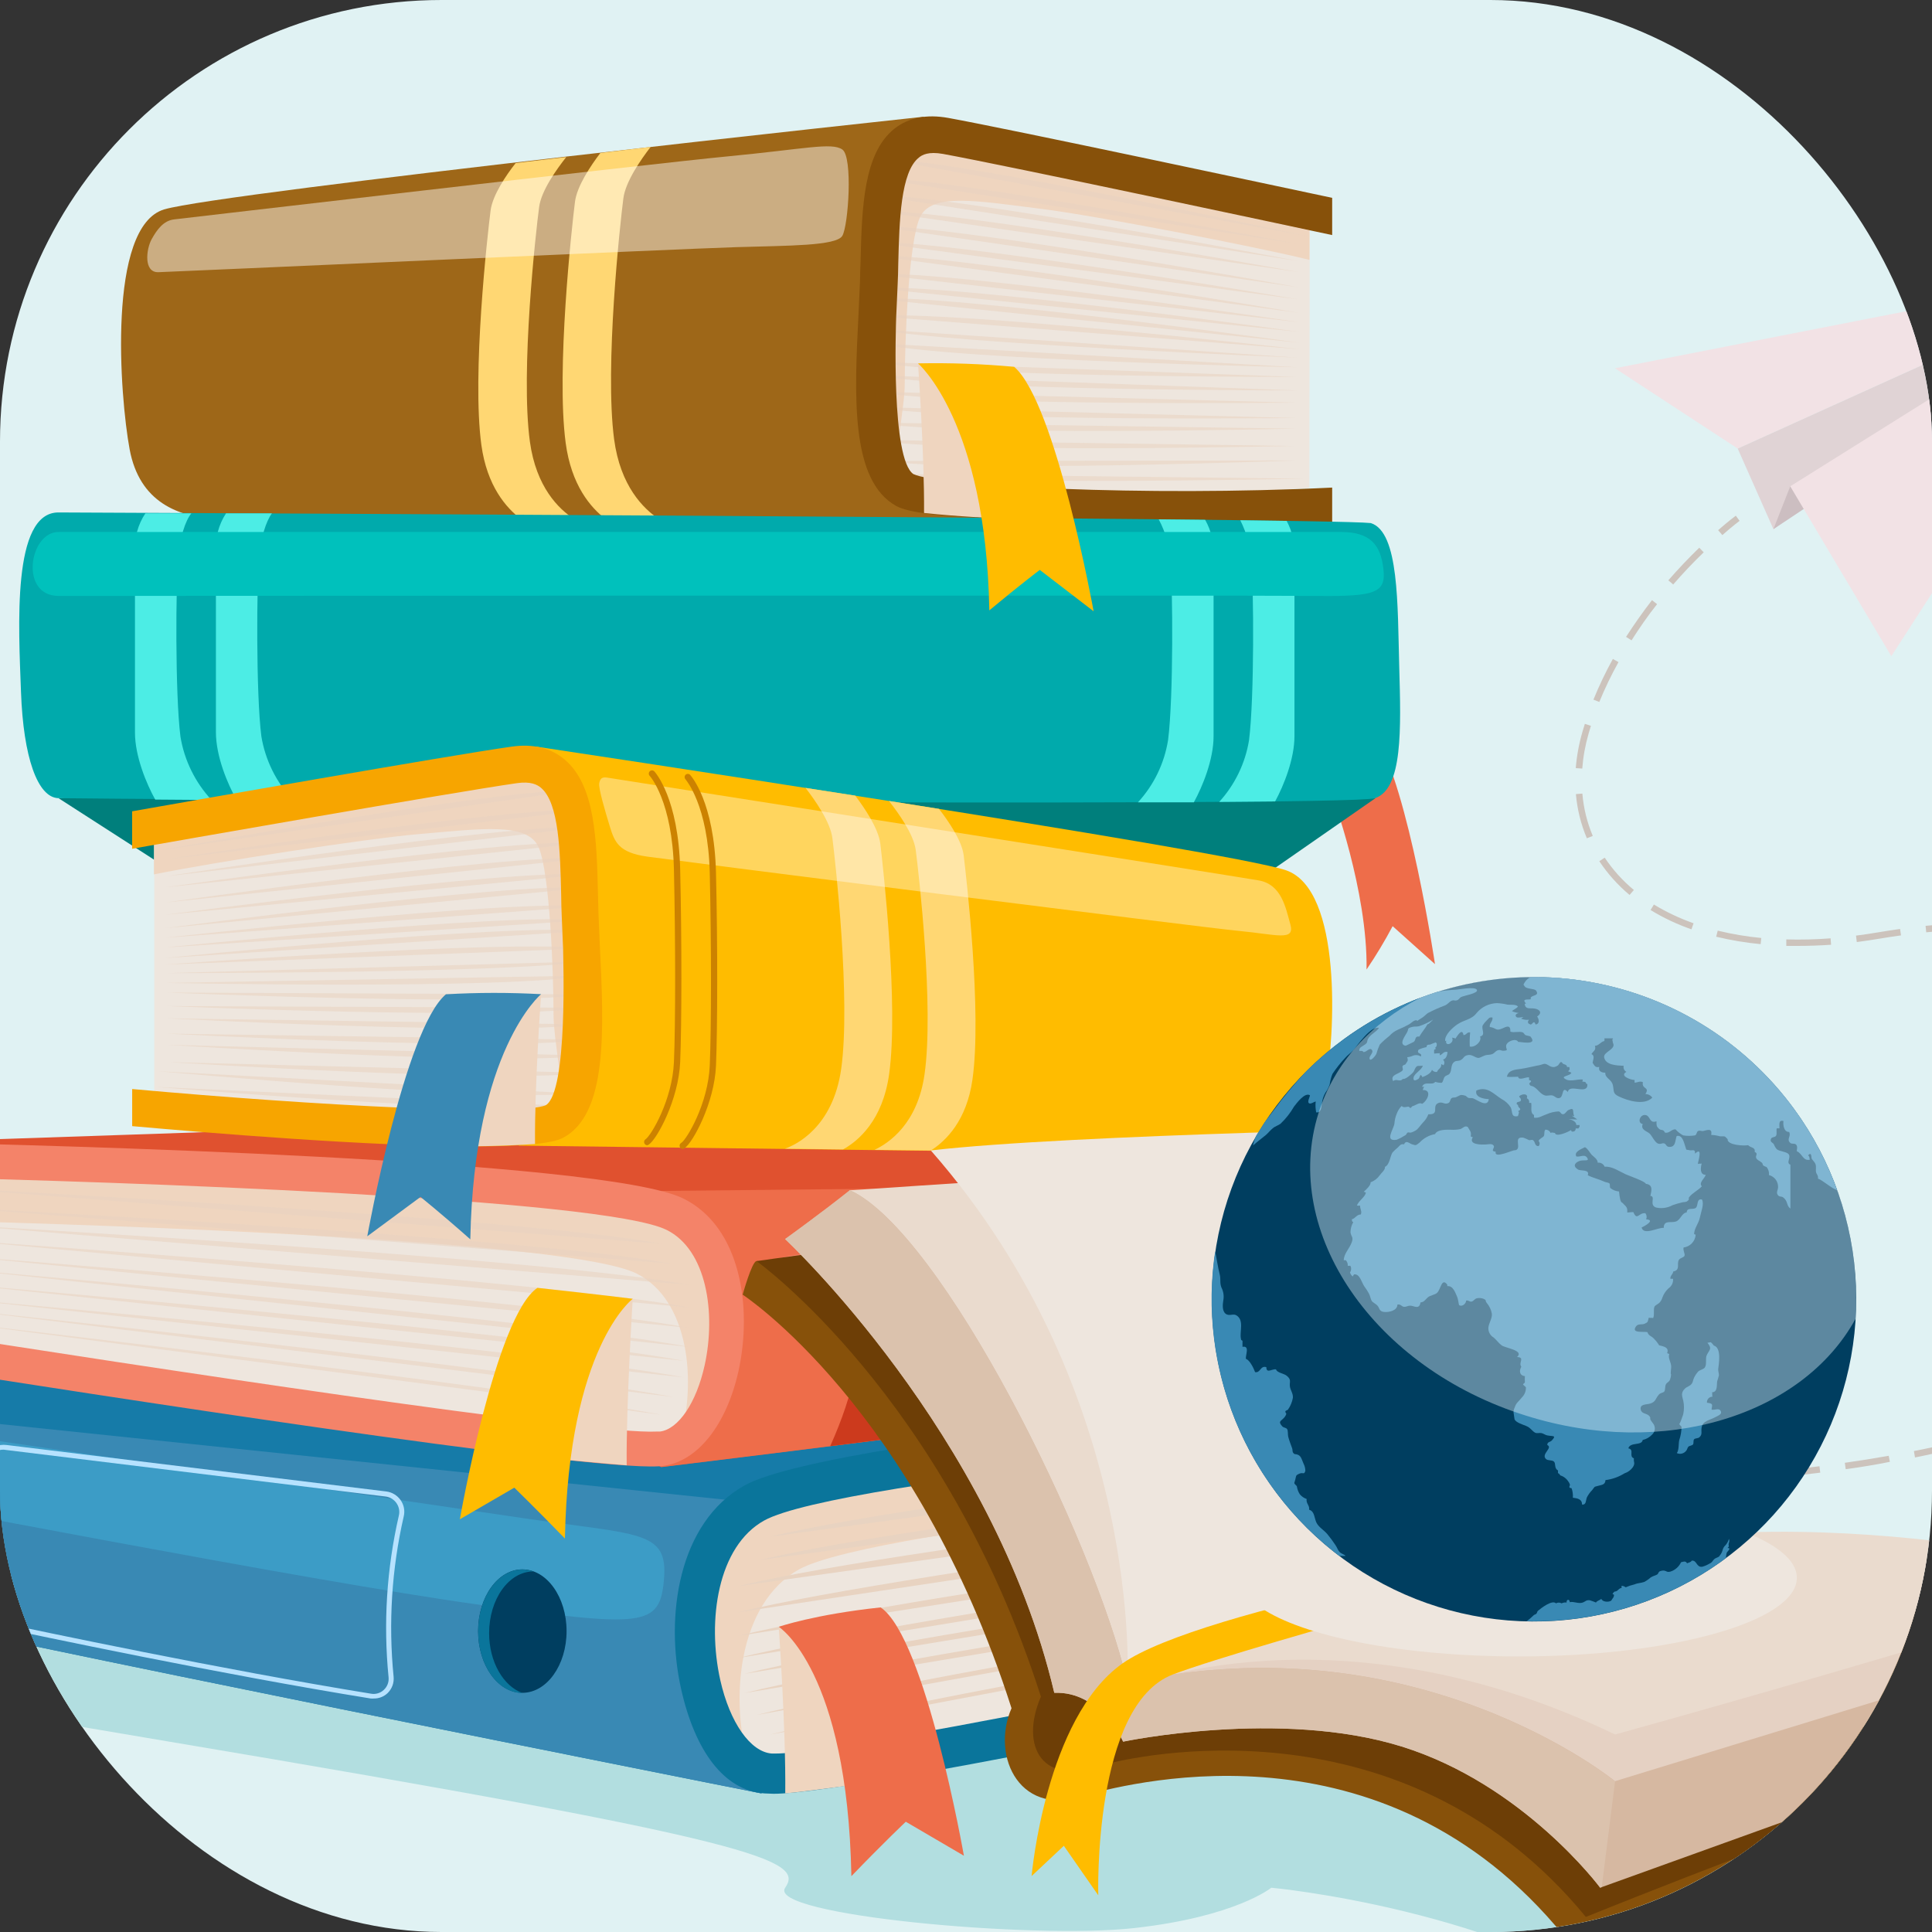 <svg width="70" height="70" viewBox="0 0 70 70" fill="none" xmlns="http://www.w3.org/2000/svg">
<rect x="0" y="0" width="70" height="70" fill="#333333" stroke="none"/>
<g clip-path="url(#clip0_161_15418)">
<rect width="70" height="70" rx="16" fill="#E0F2F3"/>
<g clip-path="url(#clip1_161_15418)">
<path d="M62.404 19.387L62.251 19.209C62.639 18.871 62.88 18.692 62.891 18.685L63.029 18.871C63.029 18.871 62.783 19.053 62.404 19.387Z" fill="#CCC3BC"/>
<path d="M59.261 53.864V53.631C59.814 53.611 60.357 53.59 60.877 53.561V53.795C60.357 53.822 59.818 53.846 59.261 53.864ZM61.804 53.741L61.789 53.508C62.33 53.473 62.874 53.434 63.4 53.39L63.419 53.622C62.896 53.671 62.352 53.708 61.808 53.741H61.804ZM64.34 53.537L64.318 53.304C64.864 53.252 65.414 53.191 65.923 53.125L65.951 53.357C65.434 53.423 64.892 53.484 64.344 53.537H64.34ZM66.874 53.232L66.841 53C67.387 52.923 67.922 52.836 68.432 52.746L68.474 52.965C67.961 53.07 67.422 53.156 66.874 53.232ZM69.384 52.805L69.344 52.575C69.883 52.469 70.412 52.355 70.918 52.228L70.973 52.447C70.458 52.575 69.925 52.7 69.384 52.807V52.805ZM71.865 52.222L71.801 52.002C72.336 51.856 72.854 51.698 73.336 51.531L73.412 51.75C72.924 51.917 72.413 52.075 71.865 52.224V52.222ZM74.289 51.43L74.206 51.211C74.723 51.012 75.219 50.799 75.681 50.576L75.782 50.795C75.315 51.016 74.811 51.233 74.289 51.433V51.43ZM76.608 50.363L76.494 50.159C76.962 49.901 77.415 49.615 77.849 49.304L77.985 49.495C77.543 49.811 77.084 50.102 76.608 50.365V50.363ZM78.719 48.919L78.568 48.741C78.973 48.397 79.348 48.019 79.69 47.612L79.87 47.761C79.52 48.18 79.135 48.568 78.719 48.921V48.919ZM80.429 47.011L80.234 46.882C80.526 46.439 80.773 45.968 80.97 45.475L81.189 45.56C80.986 46.069 80.731 46.556 80.429 47.014V47.011ZM81.483 44.684L81.264 44.622C81.4 44.108 81.49 43.583 81.531 43.053L81.766 43.07C81.721 43.615 81.626 44.156 81.483 44.684ZM81.558 42.139C81.558 41.935 81.558 41.724 81.536 41.512C81.516 41.183 81.481 40.854 81.433 40.545L81.663 40.508C81.713 40.828 81.749 41.166 81.77 41.499C81.784 41.718 81.79 41.937 81.792 42.137L81.558 42.139ZM81.249 39.642C81.117 39.127 80.936 38.625 80.707 38.145L80.927 38.044C81.162 38.536 81.349 39.05 81.485 39.579L81.249 39.642ZM80.264 37.354C79.977 36.907 79.639 36.495 79.258 36.124L79.421 35.958C79.814 36.34 80.162 36.766 80.46 37.227L80.264 37.354ZM78.568 35.534C78.143 35.216 77.687 34.94 77.207 34.712L77.305 34.493C77.8 34.728 78.27 35.011 78.708 35.339L78.568 35.534ZM76.359 34.362C75.858 34.183 75.345 34.041 74.824 33.937L74.87 33.717C75.405 33.824 75.931 33.971 76.444 34.156L76.359 34.362ZM65.133 34.272C64.995 34.272 64.857 34.272 64.721 34.272V34.037C65.257 34.052 65.792 34.039 66.326 33.998L66.344 34.23C65.94 34.257 65.532 34.272 65.138 34.272H65.133ZM63.792 34.208C63.249 34.157 62.711 34.067 62.181 33.939L62.236 33.719C62.755 33.845 63.282 33.934 63.814 33.985L63.792 34.208ZM67.275 34.132L67.247 33.899C67.518 33.864 67.797 33.825 68.077 33.776C68.358 33.728 68.592 33.693 68.844 33.658L68.877 33.891C68.627 33.925 68.373 33.963 68.117 34.007C67.86 34.05 67.553 34.096 67.279 34.132H67.275ZM73.915 33.79C73.383 33.722 72.849 33.683 72.314 33.671V33.439C72.857 33.451 73.4 33.49 73.939 33.557L73.915 33.79ZM69.791 33.779L69.767 33.546C70.32 33.489 70.863 33.454 71.389 33.439V33.673C70.879 33.687 70.342 33.724 69.796 33.779H69.791ZM61.285 33.671C60.767 33.492 60.27 33.257 59.803 32.972L59.923 32.773C60.378 33.048 60.86 33.275 61.361 33.452L61.285 33.671ZM59.042 32.426C58.62 32.073 58.251 31.661 57.946 31.203L58.141 31.074C58.435 31.514 58.791 31.909 59.198 32.246L59.042 32.426ZM57.495 30.372C57.279 29.863 57.145 29.323 57.098 28.772L57.332 28.753C57.376 29.281 57.503 29.799 57.709 30.287L57.495 30.372ZM57.328 27.847L57.093 27.83C57.129 27.384 57.21 26.944 57.335 26.515C57.363 26.418 57.392 26.322 57.422 26.227L57.642 26.298C57.613 26.39 57.584 26.484 57.558 26.578C57.438 26.992 57.361 27.418 57.328 27.847ZM57.953 25.436L57.733 25.349C57.939 24.844 58.174 24.352 58.437 23.875L58.641 23.989C58.381 24.456 58.149 24.938 57.946 25.432L57.953 25.436ZM59.112 23.2L58.915 23.075C59.2 22.637 59.516 22.179 59.855 21.745L60.039 21.89C59.7 22.313 59.393 22.764 59.112 23.203V23.2ZM60.625 21.179L60.447 21.026C60.802 20.618 61.179 20.221 61.567 19.845L61.729 20.011C61.346 20.379 60.975 20.772 60.625 21.175V21.179Z" fill="#CCC3BC"/>
<path d="M57.462 53.91V53.671L58.277 53.655V53.888L57.462 53.91Z" fill="#CCC3BC"/>
<path d="M62.962 16.254L58.514 13.343L77.689 9.588L62.962 16.254Z" fill="#F2E2E5"/>
<path d="M62.961 16.254L64.255 19.172L77.689 9.588L62.961 16.254Z" fill="#E0D3D5"/>
<path d="M64.864 17.62L64.254 19.172L67.128 17.262L64.864 17.62Z" fill="#CCBEC1"/>
<path d="M64.864 17.62L68.526 23.775L77.689 9.588L64.864 17.62Z" fill="#F2E2E5"/>
<path d="M-4.744 56.864C-4.744 56.864 -8.641 57.807 -10.662 58.679C-12.683 59.552 -15.405 59.49 6.142 63.105C27.688 66.719 29.135 67.403 28.449 68.396C27.763 69.389 37.41 70.268 41.092 69.858C44.775 69.448 46.061 68.396 46.061 68.396C46.061 68.396 54.424 69.157 59.743 73.014C68.248 69.453 83 63.096 83 63.096L71.247 60.205L-4.744 56.864Z" fill="#B2DEE0"/>
<path d="M55.504 56.54L53.444 56.303L52.758 57.132L55.504 56.54Z" fill="#0A6C8E"/>
<path d="M47.455 7.745L47.44 17.675C47.44 17.675 35.761 18.571 33.227 17.769C30.694 16.967 31.884 13.617 31.886 12.017C31.888 10.417 31.928 6.522 32.324 5.606C32.721 4.69 34.659 5.167 37.026 5.461C39.393 5.755 47.455 7.745 47.455 7.745Z" fill="#EEE6DE"/>
<path d="M31.886 12.024C31.886 10.426 31.928 6.529 32.324 5.612C32.721 4.696 34.659 5.174 37.026 5.468C39.393 5.761 47.444 7.752 47.444 7.752V9.415C45.279 8.889 39.654 7.809 37.774 7.574C35.404 7.278 33.736 6.967 33.328 7.883C32.921 8.799 32.782 12.309 32.78 13.909C32.78 14.786 32.419 16.199 32.517 17.416C30.946 16.25 31.884 13.442 31.886 12.024Z" fill="#EFD5BF"/>
<g opacity="0.58">
<g style="mix-blend-mode:multiply">
<path d="M31.956 5.744L47.34 8.552C47.34 8.552 34.997 5.834 31.956 5.744Z" fill="#E8D3C1"/>
</g>
<g style="mix-blend-mode:multiply">
<path d="M31.549 11.441L47.07 12.651C47.07 12.651 34.569 11.239 31.549 11.441Z" fill="#E8D3C1"/>
</g>
<g style="mix-blend-mode:multiply">
<path d="M31.549 10.807L47.061 12.416C47.061 12.416 34.576 10.66 31.549 10.807Z" fill="#E8D3C1"/>
</g>
<g style="mix-blend-mode:multiply">
<path d="M31.549 10.423L47.061 12.024C47.061 12.024 34.576 10.27 31.549 10.423Z" fill="#E8D3C1"/>
</g>
<g style="mix-blend-mode:multiply">
<path d="M31.555 9.919L47.056 11.673C47.056 11.673 34.584 9.803 31.555 9.919Z" fill="#E8D3C1"/>
</g>
<g style="mix-blend-mode:multiply">
<path d="M31.571 9.249L47.044 11.333C47.044 11.333 34.604 9.196 31.571 9.249Z" fill="#E8D3C1"/>
</g>
<g style="mix-blend-mode:multiply">
<path d="M31.571 8.766L47.044 10.849C47.044 10.849 34.604 8.714 31.571 8.766Z" fill="#E8D3C1"/>
</g>
<g style="mix-blend-mode:multiply">
<path d="M31.58 8.175L47.037 10.408C47.037 10.408 34.615 8.15 31.58 8.175Z" fill="#E8D3C1"/>
</g>
<g style="mix-blend-mode:multiply">
<path d="M31.58 7.622L47.037 9.856C47.037 9.856 34.615 7.598 31.58 7.622Z" fill="#E8D3C1"/>
</g>
<g style="mix-blend-mode:multiply">
<path d="M31.59 7.059L47.028 9.457C47.028 9.457 34.628 7.068 31.59 7.059Z" fill="#E8D3C1"/>
</g>
<g style="mix-blend-mode:multiply">
<path d="M31.525 6.43L46.963 8.828C46.963 8.828 34.56 6.438 31.525 6.43Z" fill="#E8D3C1"/>
</g>
<g style="mix-blend-mode:multiply">
<path d="M31.992 16.701L46.963 16.684C46.963 16.684 35.008 17.133 31.992 16.701Z" fill="#E8D3C1"/>
</g>
<g style="mix-blend-mode:multiply">
<path d="M31.608 11.918L47.007 12.957C47.007 12.957 34.644 12.473 31.608 11.918Z" fill="#E8D3C1"/>
</g>
<g style="mix-blend-mode:multiply">
<path d="M31.613 12.429L47 13.306C47 13.306 34.618 13.065 31.613 12.429Z" fill="#E8D3C1"/>
</g>
<g style="mix-blend-mode:multiply">
<path d="M31.625 13.106L46.987 13.657C46.987 13.657 34.635 13.681 31.625 13.106Z" fill="#E8D3C1"/>
</g>
<g style="mix-blend-mode:multiply">
<path d="M31.623 13.591L46.987 14.145C46.987 14.145 34.633 14.165 31.623 13.591Z" fill="#E8D3C1"/>
</g>
<g style="mix-blend-mode:multiply">
<path d="M31.63 14.189L46.974 14.588C46.974 14.588 34.642 14.733 31.63 14.189Z" fill="#E8D3C1"/>
</g>
<g style="mix-blend-mode:multiply">
<path d="M31.628 14.746L46.971 15.145C46.971 15.145 34.639 15.29 31.628 14.746Z" fill="#E8D3C1"/>
</g>
<g style="mix-blend-mode:multiply">
<path d="M31.643 15.312L46.971 15.531C46.971 15.531 34.648 15.827 31.643 15.312Z" fill="#E8D3C1"/>
</g>
<g style="mix-blend-mode:multiply">
<path d="M31.567 15.938L46.895 16.158C46.895 16.158 34.581 16.449 31.567 15.938Z" fill="#E8D3C1"/>
</g>
<g style="mix-blend-mode:multiply">
<path d="M31.862 17.166L47.261 17.343C47.261 17.343 34.889 17.611 31.862 17.166Z" fill="#E8D3C1"/>
</g>
</g>
<path d="M33.484 4.227C33.484 4.227 8.024 6.969 5.949 7.587C3.873 8.205 4.342 14.369 4.697 16.28C5.052 18.192 6.451 18.751 7.941 18.81C9.432 18.869 35.68 18.762 35.68 18.762C35.68 18.762 32.142 18.104 31.768 15.423C31.393 12.742 32.007 7.385 32.127 6.478C32.248 5.57 33.484 4.227 33.484 4.227Z" fill="#9E6718"/>
<path d="M22.25 15.912C21.902 13.282 22.47 8.074 22.586 7.186C22.663 6.579 23.228 5.77 23.574 5.323L21.753 5.542C21.404 6 20.902 6.745 20.832 7.317C20.72 8.194 20.146 13.42 20.495 16.044C20.698 17.578 21.398 18.393 21.948 18.81H23.879C23.314 18.435 22.476 17.615 22.25 15.912Z" fill="#FFD773"/>
<path d="M19.199 16.002C18.85 13.444 19.418 8.363 19.534 7.5C19.611 6.908 20.172 6.125 20.518 5.689L18.684 5.908C18.337 6.347 17.849 7.07 17.776 7.62C17.665 8.484 17.092 13.565 17.441 16.123C17.645 17.607 18.337 18.404 18.883 18.812H20.814C20.244 18.451 19.425 17.648 19.199 16.002Z" fill="#FFD773"/>
<path d="M31.106 11.366C31.126 10.961 31.145 10.568 31.159 10.202C31.159 9.959 31.174 9.711 31.18 9.463C31.229 7.543 31.281 5.555 32.406 4.663C32.914 4.262 33.572 4.13 34.359 4.273C36.627 4.685 46.195 6.728 48.267 7.168V8.517C46.919 8.227 36.487 6 34.168 5.577C33.642 5.483 33.41 5.608 33.291 5.711C32.634 6.233 32.585 7.993 32.546 9.545C32.546 9.797 32.533 10.046 32.524 10.294C32.511 10.667 32.476 11.318 32.471 11.478C32.461 11.82 32.283 16.631 33.094 17.177C33.995 17.615 41.478 17.999 48.267 17.666V19.005C45.636 19.132 39.547 18.926 35.696 18.773C34.113 18.709 32.908 18.575 32.474 18.334C30.803 17.412 30.957 14.334 31.106 11.366Z" fill="#87510A"/>
<g style="mix-blend-mode:multiply">
<path d="M33.261 13.168C33.261 13.168 33.497 16.467 33.48 18.586C34.744 18.722 36.11 18.777 36.11 18.777C36.11 18.777 35.531 13.319 33.261 13.168Z" fill="#EFD5BF"/>
</g>
<g style="mix-blend-mode:overlay" opacity="0.46">
<path d="M6.311 7.949C6.311 7.949 23.533 5.937 26.354 5.667C29.175 5.397 30.131 5.15 30.519 5.417C30.907 5.685 30.738 8.179 30.519 8.545C30.299 8.911 28.574 8.898 26.672 8.955C24.769 9.012 6.287 9.847 5.739 9.862C5.191 9.878 5.3 9.019 5.493 8.67C5.686 8.322 5.921 7.993 6.311 7.949Z" fill="white"/>
</g>
<path d="M48.266 28.814C48.266 28.814 49.555 32.275 49.513 35.127C49.856 34.621 50.172 34.097 50.458 33.557L51.992 34.932C51.992 34.932 51.046 28.575 49.827 26.642C48.608 24.709 48.266 28.814 48.266 28.814Z" fill="#EE6D4A"/>
<path d="M2.119 28.919L6.751 31.9H45.548L49.836 28.919C49.836 28.919 31.108 28.281 24.97 27.823C18.833 27.365 2.119 28.919 2.119 28.919Z" fill="#007F7C"/>
<path d="M2.12 18.567C2.12 18.567 47.993 18.759 49.667 18.952C50.697 19.275 50.634 21.916 50.697 24.172C50.761 26.427 50.827 28.579 49.821 28.919C48.815 29.259 2.865 28.943 2.113 28.919C1.361 28.895 0.846 27.435 0.761 25.075C0.675 22.714 0.425 18.56 2.12 18.567Z" fill="#00AAAC"/>
<path d="M6.933 18.6H5.267C4.995 19.008 4.863 19.493 4.89 19.983V26.543C4.89 27.4 5.307 28.402 5.624 28.97L7.665 28.985C7.071 28.348 6.679 27.549 6.538 26.69C6.341 25.125 6.372 21.164 6.453 20.228C6.516 19.476 6.714 18.867 6.933 18.6Z" fill="#4CEDE5"/>
<path d="M9.852 18.6H8.189C7.924 19.005 7.796 19.484 7.823 19.967V26.528C7.823 27.405 8.248 28.411 8.568 28.974L10.613 28.987C10.01 28.347 9.612 27.542 9.469 26.675C9.272 25.11 9.302 21.149 9.383 20.213C9.447 19.489 9.638 18.887 9.852 18.6Z" fill="#4CEDE5"/>
<path d="M44.174 29.055L46.2 29.038C46.513 28.461 46.901 27.503 46.901 26.67V20.11C46.919 19.68 46.821 19.253 46.618 18.873L44.937 18.849C45.174 19.319 45.312 19.832 45.34 20.357C45.422 21.291 45.452 25.252 45.255 26.817C45.12 27.652 44.744 28.43 44.174 29.055Z" fill="#4CEDE5"/>
<path d="M41.23 29.07H43.255C43.571 28.496 43.97 27.521 43.97 26.679V20.11C43.989 19.664 43.884 19.222 43.665 18.834L41.982 18.816C42.236 19.29 42.381 19.814 42.409 20.351C42.49 21.285 42.521 25.245 42.322 26.81C42.188 27.655 41.808 28.441 41.23 29.07Z" fill="#4CEDE5"/>
<g style="mix-blend-mode:overlay">
<path d="M2.119 19.275H48.589C49.663 19.275 50.026 19.757 50.123 20.614C50.219 21.471 49.864 21.618 47.712 21.591C45.559 21.565 3.537 21.591 2.119 21.591C0.701 21.591 1.056 19.275 2.119 19.275Z" fill="#00C1BC"/>
</g>
<path d="M27.574 64.977C27.574 64.977 -2.378 59.023 -4.61 58.344C-6.841 57.664 -7.523 51.062 -5 50.233C-2.477 49.405 26.073 47.66 26.073 47.66L59.305 49.567L27.574 64.977Z" fill="#167BA8"/>
<path d="M-4.61 58.344C-2.378 59.023 27.575 64.977 27.575 64.977L44.685 56.257L-5.936 50.977C-7.28 52.941 -6.497 57.767 -4.61 58.344Z" fill="#3989B4"/>
<path d="M58.505 50.365C52.339 50.876 30.328 52.794 27.336 54.46C23.84 56.402 25.006 64.074 27.919 64.266C30.277 64.424 50.796 60.058 58.505 58.394V50.365Z" fill="#EEE6DE"/>
<path d="M28.951 56.862C31.73 55.328 50.803 53.561 58.505 52.904V50.365C52.339 50.876 30.328 52.794 27.336 54.46C24.162 56.213 24.83 62.708 27.16 64.032C26.4 61.562 26.755 58.083 28.951 56.862Z" fill="#EFD5BF"/>
<path d="M59.305 57.476C49.917 59.512 30.766 63.545 28.09 63.534H27.967C27.193 63.482 26.443 62.414 26.097 60.873C25.613 58.708 26.003 56.027 27.688 55.091C30.349 53.611 50.638 51.718 59.305 51.023V49.563C54.068 49.982 30.312 51.974 26.98 53.818C24.569 55.159 24.091 58.581 24.677 61.191C25.179 63.436 26.233 64.88 27.699 64.979C27.745 64.979 27.969 64.992 28.028 64.992C31.206 64.992 51.975 60.549 59.305 58.96V57.476Z" fill="#0A759B"/>
<g style="mix-blend-mode:multiply">
<path d="M27.917 55.676L58.115 51.549C58.115 51.549 33.695 54.219 27.917 55.676Z" fill="#E8D3C1"/>
</g>
<g style="mix-blend-mode:multiply">
<path d="M27.555 56.52L57.753 52.393C57.753 52.393 33.333 55.06 27.555 56.52Z" fill="#E8D3C1"/>
</g>
<g style="mix-blend-mode:multiply">
<path d="M26.779 57.465L57.508 53.149C57.508 53.149 32.557 56.007 26.779 57.465Z" fill="#E8D3C1"/>
</g>
<g style="mix-blend-mode:multiply">
<path d="M26.744 58.416L57.462 53.793C57.462 53.793 32.519 56.958 26.744 58.416Z" fill="#E8D3C1"/>
</g>
<g style="mix-blend-mode:multiply">
<path d="M26.744 59.273L57.462 54.451C57.462 54.451 32.519 57.816 26.744 59.273Z" fill="#E8D3C1"/>
</g>
<g style="mix-blend-mode:multiply">
<path d="M26.744 60.073L57.462 55.006C57.462 55.006 32.519 58.618 26.744 60.073Z" fill="#E8D3C1"/>
</g>
<g style="mix-blend-mode:multiply">
<path d="M26.978 60.645L57.508 55.626C57.508 55.626 32.754 59.188 26.978 60.645Z" fill="#E8D3C1"/>
</g>
<g style="mix-blend-mode:multiply">
<path d="M26.978 61.342L57.462 56.257C57.462 56.257 32.754 59.88 26.978 61.342Z" fill="#E8D3C1"/>
</g>
<g style="mix-blend-mode:multiply">
<path d="M27.412 62.138L57.582 56.68C57.582 56.68 33.188 60.685 27.412 62.138Z" fill="#E8D3C1"/>
</g>
<g style="mix-blend-mode:multiply">
<path d="M27.917 62.844L57.751 57.209C57.751 57.209 33.695 61.386 27.917 62.844Z" fill="#E8D3C1"/>
</g>
<path d="M-5.546 51.402C-5.546 51.402 14.736 54.388 18.96 55.006C23.184 55.624 24.203 55.444 24.058 57.209C23.914 58.973 23.331 58.962 17.323 58.136C11.315 57.309 -4.417 54.241 -5.546 54.059C-6.675 53.877 -6.173 51.31 -5.546 51.402Z" fill="#3C9CC6"/>
<path d="M13.546 61.54C13.507 61.543 13.469 61.543 13.43 61.54C8.007 60.663 1.479 59.284 -0.393 58.883C-0.569 58.846 -0.731 58.759 -0.86 58.633C-0.989 58.508 -1.08 58.348 -1.122 58.173C-1.379 57.103 -1.837 54.429 -0.561 52.693C-0.468 52.571 -0.345 52.476 -0.203 52.417C-0.062 52.357 0.093 52.336 0.245 52.356L13.998 54.039C14.101 54.052 14.201 54.087 14.291 54.142C14.38 54.196 14.457 54.269 14.517 54.355C14.576 54.44 14.617 54.537 14.636 54.639C14.655 54.741 14.652 54.846 14.627 54.946C14.192 56.848 14.068 58.807 14.261 60.748C14.272 60.858 14.258 60.969 14.22 61.073C14.182 61.176 14.121 61.27 14.041 61.347C13.908 61.473 13.73 61.542 13.546 61.54ZM0.133 52.524C0.026 52.523 -0.079 52.547 -0.176 52.593C-0.272 52.64 -0.356 52.709 -0.421 52.794C-1.655 54.464 -1.206 57.077 -0.956 58.125C-0.922 58.269 -0.848 58.4 -0.742 58.504C-0.637 58.608 -0.504 58.68 -0.36 58.712C1.512 59.113 8.035 60.488 13.45 61.367C13.531 61.381 13.615 61.375 13.694 61.351C13.773 61.327 13.845 61.285 13.905 61.229C13.968 61.171 14.016 61.1 14.046 61.021C14.076 60.942 14.087 60.857 14.079 60.773C13.884 58.812 14.01 56.833 14.451 54.914C14.47 54.837 14.472 54.756 14.457 54.679C14.442 54.601 14.411 54.527 14.366 54.462C14.32 54.396 14.261 54.34 14.192 54.298C14.123 54.257 14.047 54.23 13.967 54.221L0.217 52.535C0.189 52.53 0.161 52.526 0.133 52.524Z" fill="#B6E2FF"/>
<path d="M18.925 61.334C19.81 61.334 20.528 60.333 20.528 59.098C20.528 57.863 19.81 56.862 18.925 56.862C18.041 56.862 17.323 57.863 17.323 59.098C17.323 60.333 18.041 61.334 18.925 61.334Z" fill="#003E60"/>
<path d="M17.722 59.172C17.722 57.938 18.438 56.937 19.324 56.937C19.195 56.89 19.06 56.865 18.923 56.864C18.046 56.864 17.323 57.864 17.323 59.1C17.323 60.336 18.039 61.342 18.929 61.342C18.235 61.088 17.722 60.214 17.722 59.172Z" fill="#0A759B"/>
<g style="mix-blend-mode:multiply">
<path d="M28.216 58.955C28.216 58.955 28.477 62.657 28.451 64.977C29.126 64.924 31.204 64.63 31.204 64.63C31.204 64.63 30.658 59.021 28.216 58.955Z" fill="#EFD5BF"/>
</g>
<path d="M28.216 58.942C28.216 58.942 30.706 60.523 30.847 67.977C32.013 66.767 32.819 66.005 32.819 66.005L34.924 67.237C34.924 67.237 33.538 59.346 31.908 58.239C29.514 58.493 28.216 58.942 28.216 58.942Z" fill="#EE6D4A"/>
<path d="M23.958 53.151C23.958 53.151 50.11 49.982 52.039 49.287C53.968 48.592 54.553 42.853 52.374 42.273C50.195 41.692 25.551 40.403 25.551 40.403L-3.137 41.378L23.958 53.151Z" fill="#E0512F"/>
<path d="M52.039 49.287C50.11 49.986 23.958 53.156 23.958 53.156L11.245 45.657L24.017 43.149L53.183 42.849C54.34 44.484 53.672 48.691 52.039 49.287Z" fill="#EE6D4A"/>
<path d="M-2.444 42.025C2.876 42.154 21.871 42.698 24.462 43.987C27.478 45.486 26.472 52.167 23.958 52.483C21.921 52.737 4.21 50.004 -2.444 48.956V42.025Z" fill="#EEE6DE"/>
<path d="M23.066 46.144C20.668 44.949 4.204 44.39 -2.444 44.217V42.025C2.876 42.154 21.871 42.698 24.462 43.987C27.202 45.348 26.623 50.979 24.613 52.242C25.268 50.072 24.962 47.095 23.066 46.144Z" fill="#EFD5BF"/>
<path d="M-3.137 48.204C4.973 49.488 21.494 52.003 23.809 51.867H23.916C24.584 51.781 25.231 50.821 25.529 49.475C25.948 47.581 25.61 45.286 24.155 44.563C21.858 43.421 4.346 42.809 -3.137 42.647V41.387C1.385 41.483 21.893 41.998 24.766 43.428C26.853 44.465 27.261 47.395 26.757 49.677C26.318 51.639 25.266 52.965 23.999 53.116L23.863 53.127C21.119 53.287 3.191 50.497 -3.137 49.499V48.204Z" fill="#F48369"/>
<g opacity="0.58">
<g style="mix-blend-mode:multiply">
<path d="M23.958 45.065L-2.113 43.027C-2.113 43.027 18.971 44.101 23.958 45.065Z" fill="#E8D3C1"/>
</g>
<g style="mix-blend-mode:multiply">
<path d="M24.271 45.78L-1.796 43.741C-1.796 43.741 19.284 44.809 24.271 45.78Z" fill="#E8D3C1"/>
</g>
<g style="mix-blend-mode:multiply">
<path d="M24.942 46.551L-1.581 44.377C-1.581 44.377 19.955 45.587 24.942 46.551Z" fill="#E8D3C1"/>
</g>
<g style="mix-blend-mode:multiply">
<path d="M24.973 47.373L-1.55 44.929C-1.55 44.929 19.986 46.407 24.973 47.373Z" fill="#E8D3C1"/>
</g>
<g style="mix-blend-mode:multiply">
<path d="M24.973 48.112L-1.55 45.501C-1.55 45.501 19.986 47.145 24.973 48.112Z" fill="#E8D3C1"/>
</g>
<g style="mix-blend-mode:multiply">
<path d="M24.972 48.803L-1.544 45.977C-1.544 45.977 19.986 47.838 24.972 48.803Z" fill="#E8D3C1"/>
</g>
<g style="mix-blend-mode:multiply">
<path d="M24.771 49.306L-1.585 46.514C-1.585 46.514 19.782 48.342 24.771 49.306Z" fill="#E8D3C1"/>
</g>
<g style="mix-blend-mode:multiply">
<path d="M24.771 49.905L-1.532 47.055C-1.532 47.055 19.782 48.938 24.771 49.905Z" fill="#E8D3C1"/>
</g>
<g style="mix-blend-mode:multiply">
<path d="M24.396 50.617L-1.648 47.43C-1.648 47.43 19.407 49.653 24.396 50.617Z" fill="#E8D3C1"/>
</g>
<g style="mix-blend-mode:multiply">
<path d="M23.957 51.259L-1.796 47.895C-1.796 47.895 18.971 50.286 23.957 51.259Z" fill="#E8D3C1"/>
</g>
</g>
<path d="M52.874 43.456C52.874 43.456 36.454 44.734 32.154 45.161C28.451 45.532 27.404 45.276 27.529 46.794C27.654 48.314 29.773 47.991 35.029 47.43C40.867 46.806 51.87 45.751 52.846 45.539C53.821 45.326 53.415 43.344 52.874 43.456Z" fill="#F48369"/>
<path d="M50.318 49.637C50.299 49.636 50.281 49.629 50.266 49.617C50.251 49.604 50.24 49.588 50.235 49.569C50.231 49.559 50.23 49.547 50.231 49.536C50.232 49.525 50.235 49.514 50.241 49.505C50.247 49.495 50.254 49.486 50.263 49.48C50.273 49.473 50.283 49.469 50.294 49.466C50.575 49.405 51.475 48.826 51.609 48.202C51.813 47.088 51.953 45.964 52.028 44.835C52.069 44.514 52.02 44.188 51.887 43.893C51.753 43.599 51.54 43.347 51.272 43.167C51.251 43.156 51.236 43.137 51.229 43.115C51.221 43.093 51.223 43.069 51.232 43.048C51.237 43.038 51.245 43.029 51.253 43.022C51.262 43.015 51.272 43.01 51.283 43.007C51.294 43.004 51.306 43.004 51.317 43.006C51.328 43.008 51.339 43.012 51.348 43.018C51.645 43.217 51.881 43.494 52.031 43.818C52.181 44.142 52.239 44.502 52.199 44.857C52.124 45.996 51.983 47.129 51.778 48.252C51.624 48.929 50.682 49.567 50.333 49.635L50.318 49.637Z" fill="#F9A0A0"/>
<path d="M49.191 49.756C49.172 49.754 49.154 49.747 49.139 49.734C49.124 49.722 49.114 49.706 49.108 49.688C49.104 49.677 49.103 49.666 49.104 49.655C49.105 49.644 49.109 49.633 49.114 49.623C49.12 49.613 49.127 49.605 49.137 49.598C49.146 49.592 49.156 49.587 49.167 49.585C49.448 49.523 50.349 48.945 50.482 48.32C50.687 47.207 50.827 46.083 50.901 44.953C50.984 43.776 50.18 43.305 50.145 43.285C50.125 43.274 50.11 43.255 50.103 43.233C50.096 43.212 50.096 43.188 50.105 43.167C50.111 43.157 50.118 43.148 50.127 43.141C50.136 43.134 50.146 43.129 50.157 43.126C50.168 43.123 50.179 43.122 50.19 43.124C50.201 43.126 50.212 43.13 50.222 43.136C50.519 43.335 50.756 43.611 50.906 43.936C51.056 44.26 51.113 44.62 51.072 44.975C50.998 46.114 50.858 47.248 50.651 48.37C50.5 49.048 49.555 49.686 49.209 49.754L49.191 49.756Z" fill="#F9A0A0"/>
<path d="M31.158 46.805C31.261 48.91 30.957 50.435 30.08 52.397L32.287 52.119C32.885 50.524 33.194 48.835 33.197 47.132C33.21 45.782 32.824 44.855 32.403 44.243L30.354 44.379C30.831 45.103 31.108 45.94 31.158 46.805Z" fill="#CC3A1D"/>
<path d="M34.383 46.595C34.512 48.444 34.172 50.295 33.397 51.978L35.589 51.698C36.127 50.163 36.407 48.549 36.417 46.922C36.43 45.567 36.042 44.64 35.621 44.028L33.572 44.164C34.053 44.888 34.333 45.727 34.383 46.595Z" fill="#CC3A1D"/>
<g style="mix-blend-mode:multiply">
<path d="M22.925 47.058C22.925 47.058 22.684 50.929 22.706 53.09C22.077 53.042 20.076 52.851 20.076 52.851C20.076 52.851 20.648 47.119 22.925 47.058Z" fill="#EFD5BF"/>
</g>
<path d="M22.925 47.058C22.925 47.058 20.602 48.796 20.468 55.744C19.372 54.615 18.634 53.901 18.634 53.901L16.661 55.047C16.661 55.047 17.952 47.693 19.471 46.661C21.715 46.906 22.925 47.058 22.925 47.058Z" fill="#FFBC00"/>
<path d="M5.589 30.013V39.973C5.589 39.973 17.128 41.343 19.631 40.642C22.134 39.94 20.963 36.53 20.963 34.925C20.963 33.321 20.93 29.41 20.525 28.477C20.119 27.543 18.219 27.942 15.88 28.141C13.541 28.341 5.589 30.013 5.589 30.013Z" fill="#EEE6DE"/>
<path d="M20.964 34.925C20.964 33.321 20.931 29.41 20.525 28.477C20.12 27.543 18.219 27.942 15.88 28.141C13.542 28.341 5.578 30.013 5.578 30.013V31.681C7.72 31.243 13.279 30.384 15.137 30.224C17.476 30.024 19.127 29.785 19.521 30.712C19.916 31.64 20.056 35.175 20.056 36.78C20.056 37.656 20.409 39.092 20.31 40.315C21.889 39.204 20.964 36.354 20.964 34.925Z" fill="#EFD5BF"/>
<g opacity="0.58">
<g style="mix-blend-mode:multiply">
<path d="M20.902 28.63L5.698 30.822C5.698 30.822 17.901 28.597 20.902 28.63Z" fill="#E8D3C1"/>
</g>
<g style="mix-blend-mode:multiply">
<path d="M21.299 34.362L5.955 34.949C5.955 34.949 18.316 34.035 21.299 34.362Z" fill="#E8D3C1"/>
</g>
<g style="mix-blend-mode:multiply">
<path d="M21.299 33.724L5.973 34.711C5.973 34.711 18.309 33.457 21.299 33.724Z" fill="#E8D3C1"/>
</g>
<g style="mix-blend-mode:multiply">
<path d="M21.299 33.34L5.973 34.329C5.973 34.329 18.309 33.066 21.299 33.34Z" fill="#E8D3C1"/>
</g>
<g style="mix-blend-mode:multiply">
<path d="M21.294 32.834L5.977 33.976C5.977 33.976 18.3 32.595 21.294 32.834Z" fill="#E8D3C1"/>
</g>
<g style="mix-blend-mode:multiply">
<path d="M21.281 32.161L5.997 33.628C5.997 33.628 18.282 31.986 21.281 32.161Z" fill="#E8D3C1"/>
</g>
<g style="mix-blend-mode:multiply">
<path d="M21.281 31.677L5.997 33.143C5.997 33.143 18.282 31.501 21.281 31.677Z" fill="#E8D3C1"/>
</g>
<g style="mix-blend-mode:multiply">
<path d="M21.272 31.094L5.997 32.7C5.997 32.7 18.271 30.936 21.272 31.094Z" fill="#E8D3C1"/>
</g>
<g style="mix-blend-mode:multiply">
<path d="M21.272 30.53L5.997 32.148C5.997 32.148 18.271 30.384 21.272 30.53Z" fill="#E8D3C1"/>
</g>
<g style="mix-blend-mode:multiply">
<path d="M21.263 29.963L6.007 31.751C6.007 31.751 18.271 29.849 21.263 29.963Z" fill="#E8D3C1"/>
</g>
<g style="mix-blend-mode:multiply">
<path d="M21.34 29.34L6.086 31.125C6.086 31.125 18.331 29.222 21.34 29.34Z" fill="#E8D3C1"/>
</g>
<g style="mix-blend-mode:multiply">
<path d="M20.854 39.62L5.762 38.814C5.762 38.814 17.872 39.929 20.854 39.62Z" fill="#E8D3C1"/>
</g>
<g style="mix-blend-mode:multiply">
<path d="M21.239 34.837L6.025 35.258C6.025 35.258 18.241 35.271 21.239 34.837Z" fill="#E8D3C1"/>
</g>
<g style="mix-blend-mode:multiply">
<path d="M21.235 35.348L6.03 35.613C6.03 35.613 18.272 35.865 21.235 35.348Z" fill="#E8D3C1"/>
</g>
<g style="mix-blend-mode:multiply">
<path d="M21.222 36.028L6.045 35.962C6.045 35.962 18.247 36.481 21.222 36.028Z" fill="#E8D3C1"/>
</g>
<g style="mix-blend-mode:multiply">
<path d="M21.222 36.514L6.045 36.451C6.045 36.451 18.247 36.97 21.222 36.514Z" fill="#E8D3C1"/>
</g>
<g style="mix-blend-mode:multiply">
<path d="M21.215 37.115L6.053 36.896C6.053 36.896 18.238 37.538 21.215 37.115Z" fill="#E8D3C1"/>
</g>
<g style="mix-blend-mode:multiply">
<path d="M21.215 37.67L6.053 37.45C6.053 37.45 18.241 38.108 21.215 37.67Z" fill="#E8D3C1"/>
</g>
<g style="mix-blend-mode:multiply">
<path d="M21.209 38.244L6.064 37.856C6.064 37.856 18.23 38.636 21.209 38.244Z" fill="#E8D3C1"/>
</g>
<g style="mix-blend-mode:multiply">
<path d="M21.274 38.871L6.132 38.483C6.132 38.483 18.297 39.263 21.274 38.871Z" fill="#E8D3C1"/>
</g>
<g style="mix-blend-mode:multiply">
<path d="M20.974 40.092L5.63 39.381C5.63 39.381 17.989 40.414 20.974 40.092Z" fill="#E8D3C1"/>
</g>
</g>
<path d="M19.399 27.047C19.399 27.047 44.547 30.824 46.596 31.532C48.646 32.24 48.376 37.507 48.023 39.41C47.67 41.312 46.285 41.821 44.814 41.821C43.344 41.821 18.779 41.508 18.779 41.508C18.779 41.508 20.703 41.036 21.078 38.353C21.453 35.67 20.859 30.285 20.734 29.366C20.609 28.448 19.399 27.047 19.399 27.047Z" fill="#FFBC00"/>
<path d="M30.159 30.366C30.268 31.219 30.827 36.227 30.479 38.722C30.178 40.865 28.817 41.488 28.44 41.619L30.545 41.646C31.101 41.337 31.983 40.591 32.215 38.917C32.563 36.422 31.996 31.414 31.895 30.563C31.825 30.013 31.329 29.281 30.987 28.827L29.186 28.547C29.527 28.987 30.084 29.779 30.159 30.366Z" fill="#FFD773"/>
<path d="M33.177 30.787C33.287 31.617 33.846 36.499 33.497 38.93C33.243 40.708 32.219 41.409 31.686 41.661L33.725 41.685C34.275 41.337 35.023 40.6 35.233 39.12C35.582 36.69 35.014 31.808 34.915 30.98C34.845 30.451 34.363 29.748 34.021 29.307L32.208 29.02C32.546 29.45 33.098 30.217 33.177 30.787Z" fill="#FFD773"/>
<path d="M21.735 34.298C21.718 33.888 21.698 33.494 21.685 33.128L21.665 32.387C21.619 30.456 21.573 28.461 20.462 27.523C19.96 27.098 19.311 26.94 18.533 27.052C16.299 27.367 6.83 29.035 4.787 29.395V30.752C6.122 30.517 16.428 28.704 18.724 28.376C19.241 28.301 19.471 28.435 19.6 28.542C20.258 29.095 20.295 30.859 20.332 32.417C20.332 32.672 20.343 32.924 20.352 33.172C20.363 33.546 20.398 34.2 20.402 34.362C20.402 34.704 20.582 39.537 19.78 40.041C18.888 40.447 11.497 40.065 4.789 39.458V40.802C7.398 41.036 13.404 41.536 17.209 41.536C18.772 41.536 19.964 41.45 20.392 41.229C22.027 40.379 21.88 37.286 21.735 34.298Z" fill="#F7A500"/>
<g style="mix-blend-mode:multiply">
<path d="M19.605 36.023C19.605 36.023 19.366 39.322 19.385 41.45C18.136 41.536 16.79 41.536 16.79 41.536C16.79 41.536 17.362 36.082 19.605 36.023Z" fill="#EFD5BF"/>
</g>
<path d="M19.605 36.021C19.605 36.021 17.176 38.022 17.04 44.903C15.97 43.954 15.236 43.368 15.236 43.368L13.307 44.793C13.307 44.793 14.666 37.27 16.157 36.025C17.305 35.959 18.456 35.958 19.605 36.021Z" fill="#3989B4"/>
<g style="mix-blend-mode:overlay" opacity="0.37">
<path d="M21.998 28.174C21.998 28.174 44.794 31.751 45.612 31.9C46.429 32.049 46.579 32.869 46.752 33.492C46.925 34.114 46.256 33.858 44.882 33.728C43.508 33.599 24.482 31.181 23.451 31.037C22.421 30.892 22.27 30.515 22.097 29.952C21.924 29.388 21.678 28.553 21.711 28.38C21.744 28.207 21.814 28.145 21.998 28.174Z" fill="white"/>
</g>
<path d="M23.453 41.494C23.434 41.495 23.415 41.49 23.398 41.481C23.381 41.471 23.367 41.458 23.357 41.442C23.348 41.429 23.342 41.415 23.339 41.4C23.336 41.385 23.336 41.369 23.338 41.354C23.341 41.339 23.347 41.325 23.356 41.312C23.364 41.299 23.375 41.288 23.388 41.279C23.589 41.146 24.359 39.861 24.418 38.478C24.477 37.095 24.475 34.07 24.418 31.512C24.361 29.029 23.552 28.121 23.541 28.113C23.519 28.09 23.507 28.06 23.507 28.029C23.507 27.998 23.519 27.968 23.541 27.946C23.552 27.935 23.565 27.927 23.579 27.921C23.593 27.915 23.608 27.912 23.623 27.912C23.639 27.912 23.654 27.915 23.668 27.921C23.682 27.927 23.695 27.935 23.705 27.946C23.741 27.983 24.582 28.915 24.644 31.501C24.705 34.088 24.701 37.128 24.644 38.48C24.587 39.833 23.808 41.269 23.51 41.468C23.494 41.481 23.474 41.49 23.453 41.494Z" fill="#CC8200"/>
<path d="M24.751 41.626C24.724 41.629 24.697 41.623 24.674 41.608C24.651 41.593 24.634 41.57 24.626 41.544C24.619 41.518 24.62 41.49 24.631 41.465C24.642 41.44 24.661 41.419 24.686 41.407C24.887 41.273 25.657 39.986 25.716 38.603C25.775 37.255 25.775 34.195 25.716 31.639C25.659 29.154 24.839 28.246 24.839 28.238C24.828 28.227 24.82 28.214 24.814 28.2C24.808 28.186 24.805 28.171 24.805 28.155C24.805 28.14 24.808 28.125 24.814 28.111C24.82 28.097 24.828 28.084 24.839 28.073C24.85 28.062 24.863 28.054 24.877 28.048C24.891 28.042 24.906 28.039 24.921 28.039C24.936 28.039 24.951 28.042 24.966 28.048C24.98 28.054 24.992 28.062 25.003 28.073C25.038 28.113 25.88 29.042 25.942 31.628C26.003 34.215 25.998 37.255 25.942 38.61C25.884 39.964 25.106 41.396 24.808 41.597C24.792 41.612 24.773 41.622 24.751 41.626Z" fill="#CC8200"/>
<path d="M33.261 13.166C33.261 13.166 35.72 15.259 35.845 22.115C36.928 21.212 37.673 20.649 37.673 20.649L39.624 22.148C39.624 22.148 38.256 14.593 36.746 13.291C35.587 13.184 34.424 13.142 33.261 13.166Z" fill="#FFBC00"/>
<path d="M26.908 46.908C26.908 46.908 33.166 50.992 36.649 61.892C35.88 63.666 36.989 65.948 39.426 65.01C41.114 64.589 50.478 62.101 56.98 70.54C66.604 66.664 77.584 63.019 77.584 63.019C77.584 63.019 77.992 61.892 77.921 61.844C77.623 61.625 76.328 62.41 75.675 62.114C71.935 60.426 63.564 57.072 58.441 58.19C56.443 58.613 55.373 58.306 55.373 57.211C55.373 56.115 51.975 46.858 49.371 44.471C42.929 44.535 32.75 46.507 28.747 46.569C28.605 46.569 27.667 45.65 27.406 45.692C27.239 45.72 26.908 46.908 26.908 46.908Z" fill="#87510A"/>
<path d="M27.412 45.692C27.412 45.692 34.236 50.569 37.714 61.474C36.947 63.247 37.714 64.836 40.141 63.9C41.829 63.477 51.101 61.708 57.457 69.453C67.082 65.577 77.917 61.849 77.917 61.849C77.917 61.849 66.1 55.711 59.349 57.195C57.35 57.618 56.28 57.314 56.28 56.215C56.28 55.117 52.883 45.863 50.279 43.476C42.228 43.55 27.412 45.692 27.412 45.692Z" fill="#6D3E06"/>
<path d="M50.509 41.812L30.781 43.127C30.023 45.528 38.703 57.204 38.703 57.204C39.141 58.562 39.689 59.881 40.342 61.15L57.44 56.202C55.62 48.489 50.509 41.812 50.509 41.812Z" fill="#EADBCE"/>
<path d="M57.462 56.257L57.449 56.205L40.351 61.152L40.444 61.336C49.678 59.611 58.117 65.939 58.117 65.939C58.117 65.939 62.356 64.576 78.502 58.414C74.359 56.386 60.953 55.424 57.462 56.257Z" fill="#E5D1C3"/>
<path d="M58.514 64.536C58.514 64.536 51.34 58.657 40.849 60.972C39.621 55.711 34.124 44.64 30.794 43.123C29.742 43.963 28.445 44.894 28.445 44.894C28.445 44.894 35.978 51.908 38.199 61.334C39.874 61.264 40.693 63.103 40.693 63.103C40.693 63.103 46.373 61.906 50.787 63.28C55.202 64.654 57.977 68.394 57.977 68.394L58.034 68.374L78.261 61.088L78.496 58.414L58.514 64.536Z" fill="#D6B8A1"/>
<path d="M58.505 64.538C58.505 64.538 51.34 58.657 40.849 60.972C39.621 55.711 34.124 44.64 30.794 43.123C29.742 43.963 28.445 44.894 28.445 44.894C28.445 44.894 35.978 51.908 38.199 61.334C39.874 61.264 40.693 63.103 40.693 63.103C40.693 63.103 46.373 61.906 50.787 63.28C55.202 64.654 57.977 68.394 57.977 68.394L58.034 68.374L58.518 64.534L58.505 64.538Z" fill="#DBC2AD"/>
<path d="M40.849 61.152C40.849 61.152 48.42 57.976 58.518 62.844C69.259 59.861 77.676 57.2 77.676 57.2C77.676 57.2 66.306 54.111 57.466 56.257C48.626 58.403 41.725 60.566 40.849 61.152Z" fill="#EADBCE"/>
<path d="M40.849 60.972C40.849 60.972 41.473 50.516 33.725 41.683C38.744 41.095 53.123 40.839 53.123 40.839C53.123 40.839 57.83 49.317 57.466 56.255C49.676 58.232 40.849 60.972 40.849 60.972Z" fill="#EEE6DE"/>
<path d="M58.906 55.955C58.906 55.955 45.397 59.569 42.497 60.669C39.597 61.77 39.792 68.67 39.792 68.67L38.545 66.877L37.377 67.973C37.377 67.973 37.877 62.248 40.665 60.273C43.453 58.298 56.313 55.946 58.906 55.955Z" fill="#FFBC00"/>
<g style="mix-blend-mode:multiply">
<path d="M55.02 54.328C53.275 54.32 51.532 54.457 49.81 54.738C49.904 53.159 49.733 51.575 49.303 50.052C48.161 45.845 45.577 42.889 43.534 43.443C41.491 43.998 40.757 47.858 41.899 52.062C42.69 54.973 44.17 57.283 45.684 58.25C47.188 59.286 50.8 60.016 55.02 60.016C60.59 60.016 65.103 58.745 65.103 57.167C65.103 55.589 60.59 54.328 55.02 54.328Z" fill="#EEE6DE"/>
</g>
<path d="M65.008 40.19C66.37 42.055 67.148 44.282 67.245 46.589C67.341 48.896 66.751 51.18 65.549 53.151C64.347 55.123 62.588 56.694 60.493 57.666C58.398 58.637 56.062 58.966 53.781 58.61C51.499 58.254 49.375 57.229 47.675 55.666C45.976 54.102 44.779 52.07 44.235 49.826C43.691 47.582 43.825 45.227 44.619 43.059C45.413 40.891 46.833 39.007 48.698 37.645C51.199 35.82 54.322 35.063 57.38 35.541C60.439 36.018 63.183 37.69 65.008 40.19Z" fill="#003E60"/>
<g style="mix-blend-mode:multiply">
<path d="M56.958 53.866C56.95 53.845 56.939 53.825 56.927 53.806H56.916L56.958 53.866Z" fill="#C4C4C3"/>
</g>
<path d="M46.109 40.885C46.204 40.8 46.302 40.786 46.399 40.712C46.589 40.531 46.752 40.324 46.883 40.096C46.982 39.969 47.276 39.566 47.462 39.684C47.462 39.743 47.363 39.903 47.418 39.965C47.473 40.026 47.611 39.919 47.67 39.907C47.656 40.04 47.662 40.174 47.688 40.304C47.874 40.328 47.874 40.116 47.894 39.989C47.907 39.848 47.95 39.712 48.021 39.59C48.089 39.497 48.142 39.394 48.178 39.285C48.196 39.157 48.229 39.031 48.277 38.91C48.415 38.703 48.569 38.508 48.74 38.327C48.827 38.222 48.946 38.15 49.033 38.051C49.121 37.952 49.211 37.816 49.307 37.705C49.448 37.545 49.722 37.203 49.965 37.238C49.875 37.389 49.647 37.479 49.568 37.637C49.513 37.744 49.568 37.762 49.456 37.845C49.345 37.928 49.237 37.944 49.25 38.077C49.312 38.077 49.373 38.064 49.402 38.119C49.522 38.119 49.621 37.939 49.704 38.038C49.787 38.136 49.599 38.257 49.621 38.356C49.649 38.487 49.84 38.246 49.866 38.189C49.898 38.071 49.941 37.956 49.993 37.845C50.102 37.731 50.22 37.626 50.344 37.529C50.428 37.436 50.53 37.361 50.645 37.31C50.785 37.252 50.922 37.186 51.054 37.113C51.14 37.062 51.23 36.953 51.333 36.966L51.348 36.994C51.41 36.944 51.495 36.898 51.556 36.854C51.618 36.81 51.688 36.734 51.738 36.703C51.939 36.598 52.146 36.506 52.359 36.427C52.477 36.374 52.536 36.256 52.652 36.243C52.7 36.243 52.72 36.264 52.788 36.243C52.856 36.221 52.885 36.157 52.926 36.131C53.016 36.074 53.584 35.993 53.509 35.861C53.435 35.73 52.83 35.861 52.714 35.861C52.508 35.871 52.303 35.895 52.1 35.931C50.286 36.502 48.637 37.503 47.293 38.849C46.881 39.291 46.495 39.756 46.138 40.243C46.039 40.374 45.936 40.504 45.84 40.633C45.724 40.806 45.62 40.984 45.507 41.163C45.459 41.272 45.424 41.385 45.401 41.501C45.548 41.37 45.71 41.251 45.862 41.126C45.949 41.052 46.017 40.958 46.109 40.885Z" fill="#3989B4"/>
<path d="M52.449 38.119C52.308 38.075 52.271 38.202 52.166 38.237V38.16C52.098 38.16 52.029 38.165 51.962 38.174C51.958 38.128 51.958 38.083 51.962 38.038C51.962 38.027 52.004 38.018 52.017 38.009C52.03 38 51.997 37.974 52.004 37.954C52.067 37.904 52.052 37.882 52.058 37.81C52.046 37.794 52.032 37.779 52.017 37.766C51.964 37.783 51.839 37.836 51.817 37.847C51.795 37.858 51.684 37.823 51.686 37.939C51.586 37.957 51.49 37.988 51.399 38.031C51.298 38.204 51.554 38.134 51.477 38.279C51.436 38.251 51.388 38.234 51.339 38.23C51.289 38.225 51.239 38.232 51.193 38.25C51.127 38.28 51.058 38.299 50.986 38.305C51.033 38.465 50.986 38.445 50.927 38.557C50.908 38.586 50.851 38.579 50.822 38.618C50.794 38.658 50.844 38.735 50.822 38.776C50.726 38.91 50.344 38.93 50.478 39.171C50.596 39.063 50.726 39.224 50.827 39.088C50.901 39.132 51.153 38.914 51.206 38.846C51.258 38.779 51.258 38.687 51.346 38.627C51.372 38.612 51.502 38.627 51.55 38.61C51.513 38.772 51.234 38.895 51.215 39.048C51.195 39.202 51.32 39.132 51.388 39.092C51.456 39.053 51.443 38.84 51.537 39.026C51.657 38.982 51.848 38.89 51.883 38.761C51.903 38.79 51.931 38.812 51.964 38.826C51.997 38.84 52.032 38.844 52.067 38.838C52.098 38.724 52.238 38.706 52.218 38.555C52.247 38.566 52.274 38.58 52.3 38.597C52.323 38.566 52.335 38.528 52.331 38.49C52.328 38.452 52.31 38.416 52.282 38.391C52.403 38.362 52.433 38.231 52.449 38.119Z" fill="#3989B4"/>
<path d="M56.887 53.77C56.881 53.749 56.871 53.729 56.859 53.71H56.848L56.887 53.77Z" fill="url(#paint0_radial_161_15418)"/>
<path d="M66.562 43.116C65.742 40.838 64.233 38.872 62.245 37.489C60.257 36.107 57.888 35.377 55.467 35.401C55.377 35.438 55.3 35.503 55.248 35.585C55.182 35.701 55.191 35.655 55.248 35.745C55.305 35.835 55.601 35.819 55.649 35.885C55.824 36.117 55.401 36.032 55.465 36.203C55.392 36.234 55.103 36.163 55.294 36.361C55.281 36.361 55.254 36.361 55.243 36.378C55.27 36.584 55.432 36.516 55.592 36.541C55.791 36.569 55.894 36.698 55.693 36.83C55.765 36.928 55.796 37.099 55.638 37.119C55.572 36.928 55.517 37.141 55.452 37.119C55.386 37.097 55.313 37.049 55.399 36.948C55.301 36.96 55.202 36.946 55.112 36.907C55.134 36.896 55.175 36.861 55.197 36.85C55.132 36.85 54.989 36.893 54.945 36.85C54.862 36.771 54.963 36.716 55.031 36.703C54.944 36.694 54.86 36.671 54.781 36.635C54.844 36.573 54.939 36.547 55 36.468C54.93 36.385 54.73 36.409 54.63 36.402C54.499 36.37 54.365 36.35 54.231 36.345C54.092 36.35 53.955 36.384 53.83 36.445C53.705 36.506 53.595 36.592 53.505 36.698C53.321 36.948 53.056 36.942 52.799 37.117C52.63 37.233 52.339 37.496 52.361 37.711C52.376 37.731 52.396 37.7 52.4 37.7C52.341 37.948 52.718 37.803 52.609 37.593C52.652 37.615 52.685 37.593 52.731 37.632C52.78 37.573 52.975 37.211 53.025 37.503C53.135 37.503 53.143 37.387 53.266 37.406C53.25 37.576 53.245 37.747 53.253 37.917C53.435 37.965 53.702 37.733 53.626 37.553C53.845 37.503 53.661 37.29 53.722 37.15C53.763 37.083 53.813 37.022 53.871 36.968C53.937 36.913 53.948 36.843 54.075 36.867C54.097 37.005 53.954 37.071 53.978 37.211C54.211 37.235 54.187 37.373 54.432 37.262C54.579 37.196 54.733 37.115 54.724 37.378C54.862 37.428 55.024 37.358 55.162 37.402C55.217 37.419 55.23 37.483 55.27 37.503C55.309 37.523 55.438 37.54 55.447 37.551C55.752 37.908 55.033 37.729 55.009 37.753C54.934 37.604 54.645 37.72 54.588 37.834C54.507 37.996 54.719 38.066 54.461 38.071C54.384 38.071 54.36 38.02 54.252 38.059C54.182 38.088 54.147 38.158 54.071 38.191C53.994 38.224 53.893 38.213 53.823 38.233C53.753 38.252 53.617 38.331 53.573 38.331C53.439 38.331 53.334 38.182 53.159 38.233C53.032 38.268 53.047 38.325 52.95 38.393C52.854 38.461 52.777 38.419 52.707 38.463C52.541 38.57 52.622 38.767 52.521 38.901C52.479 38.958 52.394 38.956 52.346 39.013C52.297 39.07 52.302 39.162 52.242 39.232C52.161 39.235 52.079 39.223 52.001 39.197C51.896 39.344 51.613 39.151 51.524 39.377C51.55 39.375 51.576 39.375 51.602 39.377C51.572 39.408 51.565 39.465 51.545 39.493C51.905 39.48 51.717 39.89 51.521 39.997C51.451 39.92 51.287 40.05 51.19 40.076C51.151 40.076 51.138 40.138 51.107 40.142C51.076 40.146 51.054 40.092 51.024 40.096C50.923 40.109 50.853 40.14 50.783 40.072C50.706 40.149 50.647 40.243 50.609 40.346C50.56 40.463 50.53 40.587 50.522 40.714C50.491 40.922 50.149 41.372 50.605 41.295C50.715 41.25 50.819 41.195 50.919 41.13C50.96 41.111 50.967 41.049 51.002 41.034C51.037 41.019 51.092 41.047 51.127 41.034C51.202 41.011 51.272 40.975 51.335 40.929C51.418 40.85 51.475 40.76 51.554 40.675C51.642 40.59 51.709 40.486 51.752 40.372C52.19 40.392 51.848 40.065 52.124 39.96C52.269 39.905 52.343 40.041 52.488 39.96C52.554 39.918 52.536 39.833 52.591 39.791C52.646 39.749 52.701 39.778 52.758 39.752C52.9 39.69 52.904 39.644 53.073 39.695C53.117 39.695 53.15 39.756 53.198 39.776C53.246 39.796 53.31 39.776 53.369 39.793C53.492 39.831 53.906 40.159 53.941 39.822C53.77 39.822 53.422 39.754 53.492 39.511C53.891 39.342 54.119 39.642 54.402 39.818C54.539 39.888 54.655 39.994 54.737 40.124C54.812 40.284 54.737 40.495 54.998 40.438C55.014 40.393 55.026 40.347 55.035 40.3C55.035 40.287 55.009 40.269 55.004 40.258C55.178 40.179 55.004 40.142 55.004 40.067C55.004 39.993 54.934 40.048 54.956 39.958C54.956 39.92 55.088 39.927 55.103 39.877C55.14 39.752 54.934 39.749 55.129 39.668C55.237 39.625 55.377 39.657 55.318 39.793C55.35 39.805 55.377 39.829 55.392 39.86C55.408 39.891 55.411 39.927 55.401 39.96H55.478C55.508 40.094 55.427 40.33 55.581 40.398C55.578 40.43 55.578 40.463 55.581 40.495C55.763 40.521 55.87 40.425 56.035 40.372C56.173 40.31 56.322 40.276 56.473 40.269C56.563 40.289 56.541 40.376 56.64 40.37C56.703 40.37 56.769 40.247 56.819 40.223C57.078 40.098 56.955 40.278 57.038 40.442C57.01 40.438 56.981 40.431 56.953 40.422C57.014 40.473 57.093 40.514 57.148 40.56C57.043 40.562 56.939 40.556 56.835 40.543C56.911 40.563 57.12 40.62 57.111 40.762C57.151 40.764 57.191 40.764 57.231 40.762C57.231 40.782 57.231 40.802 57.231 40.821C57.216 40.842 57.202 40.863 57.19 40.885H57.091C57.091 40.977 57.032 41.008 56.949 41.001C56.938 40.986 56.929 40.964 56.918 40.946C56.822 41.014 56.366 41.214 56.339 41.049C56.273 41.049 56.245 41.014 56.181 41.049C56.165 41.012 56.138 40.981 56.104 40.96C56.069 40.939 56.029 40.928 55.989 40.931C55.929 41.01 55.975 41.102 55.934 41.163C55.892 41.225 55.787 41.244 55.745 41.339C55.77 41.364 55.784 41.398 55.784 41.433C55.784 41.468 55.77 41.502 55.745 41.527C55.59 41.527 55.638 41.367 55.539 41.308C55.498 41.284 55.445 41.321 55.397 41.308C55.332 41.274 55.264 41.245 55.195 41.22C54.787 41.163 55.18 41.643 54.884 41.678C54.844 41.646 54.119 42.007 54.193 41.729C53.974 41.703 54.174 41.599 54.119 41.51C54.064 41.42 53.917 41.464 53.823 41.468C53.729 41.472 53.181 41.494 53.363 41.203C53.339 41.203 53.312 41.181 53.286 41.174C53.323 41.008 53.246 40.955 53.176 40.828C53.062 40.775 53.012 40.874 52.911 40.909C52.8 40.932 52.687 40.94 52.574 40.933C52.433 40.933 52.078 40.911 51.995 41.091C51.78 41.129 51.584 41.236 51.436 41.396C51.296 41.501 51.318 41.51 51.162 41.461C51.068 41.433 50.943 41.291 50.873 41.461C50.752 41.437 50.719 41.503 50.653 41.569C50.581 41.628 50.513 41.692 50.45 41.76C50.364 41.9 50.353 42.198 50.18 42.277C50.193 42.391 50.048 42.496 49.989 42.584C49.908 42.7 49.794 42.788 49.66 42.836C49.671 42.945 49.494 43.108 49.41 43.18C49.437 43.18 49.461 43.204 49.489 43.211C49.461 43.371 49.22 43.513 49.163 43.68C49.198 43.68 49.246 43.691 49.281 43.68C49.268 43.8 49.362 43.899 49.301 44.004C49.148 44.004 49.108 44.151 48.977 44.177C49.001 44.245 48.961 44.241 49.031 44.282C48.966 44.394 48.931 44.521 48.931 44.651C48.959 44.824 49.044 44.815 48.979 45.004C48.891 45.251 48.694 45.411 48.687 45.661H48.762C48.787 45.688 48.806 45.72 48.819 45.755C48.831 45.789 48.835 45.826 48.832 45.863C48.86 45.863 48.9 45.863 48.928 45.863C48.947 45.9 48.956 45.942 48.953 45.984C48.951 46.026 48.937 46.067 48.913 46.102C48.93 46.161 48.965 46.213 49.014 46.251C49.014 46.227 49.049 46.196 49.06 46.174C49.268 46.141 49.334 46.472 49.435 46.612C49.494 46.691 49.548 46.774 49.595 46.86C49.643 46.944 49.658 47.064 49.698 47.13C49.737 47.196 49.849 47.235 49.917 47.316C49.985 47.397 49.967 47.516 50.149 47.535C50.331 47.555 50.634 47.478 50.629 47.27C50.752 47.237 50.785 47.347 50.875 47.349C50.965 47.351 51.004 47.307 51.094 47.307C51.236 47.307 51.423 47.467 51.469 47.187C51.596 47.187 51.651 47.073 51.736 47.003C51.822 46.932 51.982 46.915 52.063 46.847C52.205 46.727 52.229 46.275 52.438 46.545C52.439 46.563 52.439 46.581 52.438 46.599C52.657 46.573 52.738 46.865 52.801 47.001C52.828 47.053 52.854 47.279 52.867 47.288C52.979 47.358 53.119 47.233 53.121 47.123C53.211 47.099 53.242 47.178 53.321 47.158C53.4 47.139 53.422 47.06 53.512 47.038C53.589 47.023 53.669 47.029 53.744 47.055C53.878 47.114 53.792 47.103 53.865 47.204C53.962 47.317 54.027 47.453 54.053 47.599C54.068 47.783 53.937 47.936 53.926 48.116C53.924 48.186 53.941 48.255 53.975 48.316C54.009 48.377 54.059 48.427 54.119 48.462C54.231 48.559 54.279 48.644 54.404 48.743C54.529 48.842 55.239 48.925 54.965 49.168C55.252 49.179 55.031 49.357 55.103 49.49C55.108 49.501 55.114 49.51 55.12 49.519C55.046 49.653 55.035 49.83 55.25 49.861C55.245 49.934 55.245 50.007 55.25 50.08C55.25 50.113 55.18 50.137 55.184 50.161C55.188 50.185 55.285 50.245 55.287 50.271C55.289 50.338 55.276 50.405 55.251 50.467C55.226 50.529 55.188 50.585 55.14 50.633C55.031 50.777 54.936 50.817 54.882 50.992C54.853 51.048 54.838 51.109 54.838 51.172C54.838 51.172 54.875 51.426 54.875 51.426C54.928 51.542 55.169 51.612 55.285 51.661C55.458 51.728 55.504 51.845 55.618 51.908C55.686 51.943 55.774 51.908 55.85 51.924C55.927 51.939 55.98 51.992 56.059 52.007C56.26 52.048 56.409 51.994 56.223 52.193C56.166 52.255 56.059 52.235 56.061 52.355C56.28 52.456 55.822 52.684 56.013 52.862C56.085 52.932 56.232 52.888 56.304 52.958C56.377 53.028 56.304 53.204 56.449 53.276C56.451 53.308 56.451 53.34 56.449 53.373C56.517 53.414 56.486 53.394 56.532 53.456C56.657 53.494 56.764 53.578 56.83 53.69C56.872 53.708 56.852 53.732 56.881 53.791C56.892 53.809 56.852 53.857 56.863 53.89C56.874 53.923 56.935 53.905 56.944 53.929C56.981 54.037 56.996 54.151 56.988 54.265C57.153 54.286 57.324 54.315 57.319 54.512C57.483 54.534 57.451 54.35 57.499 54.247C57.548 54.153 57.611 54.066 57.685 53.991C57.803 53.848 57.725 53.883 57.917 53.831C58.04 53.798 58.163 53.793 58.169 53.627C58.415 53.596 58.65 53.512 58.86 53.381C58.981 53.342 59.086 53.265 59.16 53.162C59.263 53 59.178 52.987 59.2 52.838C59 52.765 59.23 52.522 58.998 52.476C59.066 52.237 59.485 52.393 59.518 52.173C59.648 52.144 59.767 52.076 59.859 51.978C59.907 51.935 59.94 51.878 59.952 51.814C59.965 51.751 59.956 51.686 59.928 51.628C59.895 51.562 59.838 51.511 59.803 51.444C59.767 51.376 59.829 51.384 59.746 51.294C59.662 51.205 59.48 51.229 59.447 51.075C59.404 50.871 59.642 50.893 59.785 50.856C60.004 50.786 59.967 50.683 60.109 50.523C60.162 50.464 60.265 50.464 60.302 50.416C60.34 50.367 60.32 50.227 60.361 50.153C60.403 50.078 60.473 50.08 60.508 49.984C60.531 49.926 60.543 49.864 60.546 49.802C60.511 49.764 60.565 49.565 60.546 49.466C60.524 49.315 60.432 49.203 60.48 49.054C60.451 49.054 60.432 49.035 60.403 49.028C60.489 48.809 60.258 48.782 60.109 48.741L60.092 48.706C60.039 48.626 59.978 48.553 59.91 48.487C59.833 48.408 59.726 48.395 59.691 48.267C59.579 48.23 59.068 48.329 59.283 48.048C59.353 47.954 59.502 48.004 59.59 47.961C59.726 47.895 59.691 47.899 59.739 47.741C59.783 47.759 59.851 47.741 59.897 47.755C59.954 47.63 59.897 47.456 59.945 47.342C59.974 47.288 60.083 47.246 60.127 47.198C60.176 47.145 60.212 47.081 60.232 47.011C60.278 46.885 60.353 46.772 60.451 46.681C60.508 46.643 60.553 46.59 60.583 46.529C60.612 46.468 60.624 46.4 60.618 46.332C60.586 46.33 60.554 46.33 60.522 46.332C60.508 46.218 60.614 46.174 60.624 46.069C60.898 46.014 60.741 45.801 60.828 45.65C60.87 45.574 61.002 45.567 61.032 45.501C61.063 45.435 60.971 45.308 60.999 45.199C61.115 45.184 61.221 45.13 61.301 45.046C61.381 44.962 61.429 44.852 61.438 44.736L61.381 44.714C61.381 44.508 61.547 44.328 61.589 44.116C61.631 43.903 61.756 43.618 61.663 43.458C61.458 43.425 61.539 43.678 61.444 43.761C61.35 43.844 61.118 43.732 61.113 43.927C60.929 43.949 60.894 44.199 60.719 44.258C60.543 44.318 60.28 44.193 60.28 44.489C60.083 44.462 59.553 44.778 59.478 44.475C59.575 44.431 59.998 44.204 59.642 44.177C59.658 44.142 59.664 44.103 59.659 44.064C59.654 44.026 59.64 43.989 59.616 43.958C59.377 43.925 59.318 44.247 59.178 43.916C59.097 43.916 59.035 43.927 58.959 43.932C58.97 43.734 58.921 43.728 58.81 43.607C58.737 43.526 58.755 43.607 58.707 43.474C58.684 43.373 58.669 43.272 58.66 43.169C58.547 43.161 58.438 43.119 58.349 43.048C58.308 43 58.349 42.908 58.31 42.875C58.27 42.842 58.181 42.842 58.126 42.814C57.928 42.72 57.731 42.684 57.527 42.581C57.611 42.362 57.271 42.432 57.177 42.376C56.971 42.248 57.065 42.13 57.214 42.069C57.363 42.007 57.582 42.09 57.519 41.97C57.424 41.79 57.255 41.933 57.113 41.9C57.032 41.749 57.229 41.657 57.426 41.565C57.532 41.617 57.615 41.784 57.67 41.841C57.725 41.898 57.889 41.996 57.889 42.128C57.941 42.12 57.994 42.13 58.039 42.157C58.084 42.183 58.12 42.224 58.139 42.273C58.413 42.251 58.66 42.437 58.902 42.547C59.031 42.603 59.632 42.814 59.632 42.893C59.901 42.923 59.838 43.143 59.796 43.331C60.004 43.342 59.735 43.658 60 43.75C60.203 43.797 60.417 43.767 60.6 43.666C60.716 43.625 60.834 43.591 60.953 43.563C61.013 43.548 61.089 43.563 61.14 43.515C61.236 43.443 61.162 43.432 61.201 43.377C61.313 43.224 61.519 43.136 61.661 42.983C61.536 42.855 61.762 42.702 61.802 42.566C61.582 42.566 61.613 42.307 61.655 42.156C61.622 42.169 61.55 42.156 61.517 42.172C61.517 42.097 61.714 41.514 61.414 41.799C61.425 41.611 61.315 41.698 61.223 41.676C61.065 41.637 61.12 41.709 61.059 41.532C61.013 41.4 60.956 41.104 60.749 41.161C60.69 41.31 60.723 41.586 60.456 41.551C60.366 41.54 60.37 41.444 60.291 41.426C60.212 41.409 60.16 41.477 60.057 41.426C59.954 41.376 59.853 41.155 59.772 41.074C59.691 40.992 59.425 40.938 59.52 40.725C59.301 40.696 59.425 40.335 59.649 40.407C59.798 40.458 59.767 40.716 60.017 40.626C60.017 40.784 60.017 40.81 60.103 40.894C60.188 40.977 60.261 40.894 60.322 41.034C60.478 41.08 60.554 40.909 60.708 40.918C60.786 41.007 60.88 41.081 60.984 41.137C61.126 41.161 61.27 41.161 61.411 41.137C61.488 41.106 61.46 41.014 61.525 40.979C61.591 40.944 61.648 40.99 61.705 40.979C61.832 40.955 62.054 40.85 61.999 41.12C62.105 41.124 62.21 41.141 62.312 41.17C62.503 41.183 62.461 41.13 62.595 41.273C62.571 41.492 63.187 41.523 63.338 41.492C63.43 41.593 63.608 41.56 63.575 41.735C63.717 41.795 63.592 41.869 63.63 41.955C63.667 42.04 63.73 42.036 63.838 42.128C63.864 42.15 63.873 42.22 63.882 42.226C63.922 42.25 63.965 42.27 64.009 42.286C64.073 42.367 64.104 42.471 64.094 42.575C64.191 42.6 64.276 42.657 64.336 42.736C64.395 42.816 64.426 42.914 64.423 43.013C64.423 43.105 64.357 43.189 64.397 43.268C64.456 43.392 64.539 43.325 64.616 43.39C64.789 43.528 64.719 43.684 64.87 43.789V42.198C64.697 42.137 64.908 41.941 64.802 41.814C64.728 41.727 64.469 41.718 64.377 41.639C64.331 41.586 64.295 41.525 64.27 41.459C64.23 41.391 64.114 41.383 64.169 41.255C64.2 41.185 64.311 41.218 64.351 41.148C64.39 41.078 64.351 40.968 64.375 40.881C64.403 40.881 64.443 40.881 64.474 40.881C64.474 40.76 64.43 40.563 64.618 40.617C64.596 40.771 64.64 41.023 64.824 41.012C64.908 41.179 64.715 41.266 64.864 41.409C64.925 41.466 65.028 41.409 65.083 41.479C65.138 41.549 65.1 41.652 65.1 41.709C65.306 41.797 65.32 42.069 65.572 42.02C65.556 41.955 65.572 41.913 65.51 41.858C65.653 41.714 65.62 41.948 65.642 41.983C65.681 42.051 65.754 42.102 65.782 42.189C65.811 42.277 65.782 42.386 65.797 42.465C65.813 42.544 65.887 42.586 65.868 42.704C66.01 42.739 66.403 43.092 66.562 43.116ZM56.806 39.565C56.587 39.329 56.653 39.706 56.532 39.771C56.412 39.837 56.339 39.71 56.245 39.69C56.151 39.671 56.059 39.715 55.975 39.69C55.813 39.638 55.739 39.493 55.605 39.399C55.471 39.305 55.465 39.386 55.41 39.274C55.388 39.228 55.574 39.169 55.399 39.131C55.403 39.099 55.403 39.066 55.399 39.033C55.274 39.02 55.031 39.166 55.004 39.013C54.862 39.013 54.737 39.028 54.597 39.013C54.654 38.763 54.897 38.757 55.114 38.726C55.331 38.695 55.533 38.638 55.712 38.605C55.769 38.605 55.932 38.542 55.96 38.544C56.056 38.544 56.116 38.621 56.206 38.649C56.295 38.678 56.346 38.664 56.444 38.605C56.488 38.579 56.541 38.386 56.626 38.54L56.729 38.581C56.754 38.61 56.78 38.608 56.773 38.66C56.797 38.66 56.826 38.66 56.85 38.66C56.874 38.66 56.865 38.73 56.872 38.757C56.839 38.779 56.837 38.798 56.815 38.82C56.863 38.82 56.889 38.853 56.933 38.864C56.911 38.993 56.475 38.98 56.749 39.114C56.922 39.197 57.168 39.088 57.35 39.114C57.342 39.139 57.336 39.165 57.332 39.191C57.422 39.191 57.455 39.191 57.479 39.274H57.514C57.545 39.703 56.861 39.239 56.806 39.565ZM58.656 39.728C58.426 39.62 58.485 39.539 58.437 39.318C58.389 39.096 58.15 39.07 58.163 38.866C58.036 38.866 57.9 38.816 57.944 38.658C57.79 38.693 57.764 38.592 57.703 38.507C57.716 38.406 57.797 38.237 57.659 38.195C57.731 38.073 57.839 38.053 57.786 37.891C57.931 37.891 57.992 37.744 58.13 37.718C58.13 37.689 58.141 37.65 58.13 37.621C58.231 37.621 58.336 37.621 58.437 37.621C58.455 37.656 58.422 37.645 58.417 37.661L58.439 37.783C58.571 38.022 58.086 38.106 58.121 38.309C58.172 38.597 58.597 38.605 58.829 38.616C58.819 38.659 58.823 38.703 58.841 38.743C58.859 38.783 58.889 38.815 58.928 38.836C58.658 38.982 59.103 39.134 59.224 39.129C59.224 39.158 59.224 39.197 59.224 39.226C59.331 39.226 59.423 39.153 59.526 39.212C59.469 39.473 59.789 39.37 59.616 39.64C59.665 39.64 59.714 39.651 59.757 39.674C59.801 39.696 59.838 39.729 59.866 39.769C59.577 40.067 58.967 39.877 58.656 39.728Z" fill="#3989B4"/>
<path d="M60.754 52.649C60.812 52.675 60.876 52.681 60.937 52.666C60.998 52.651 61.053 52.615 61.092 52.566C61.131 52.524 61.14 52.447 61.175 52.415C61.21 52.382 61.309 52.377 61.341 52.334C61.374 52.29 61.341 52.195 61.381 52.149C61.42 52.103 61.519 52.123 61.574 52.073C61.692 51.968 61.626 51.871 61.653 51.72C61.694 51.474 61.953 51.457 62.17 51.336C62.264 51.286 62.409 51.235 62.341 51.117C62.273 50.999 62.133 51.104 62.012 51.073C62.036 50.885 62.084 50.854 61.846 50.823C61.843 50.795 61.847 50.767 61.856 50.74C61.865 50.714 61.88 50.689 61.899 50.668C61.918 50.648 61.941 50.631 61.967 50.62C61.993 50.609 62.021 50.604 62.049 50.604C62.021 50.549 62.049 50.497 62.032 50.444C62.24 50.444 62.196 50.168 62.216 50.047C62.241 49.975 62.262 49.902 62.28 49.828C62.28 49.749 62.247 49.662 62.253 49.609C62.269 49.462 62.389 48.833 62.096 48.752C62.064 48.708 62.028 48.668 61.988 48.631L61.863 48.651C62.041 48.87 61.944 48.89 61.843 49.09C61.775 49.219 61.854 49.429 61.767 49.55C61.714 49.618 61.593 49.633 61.532 49.69C61.472 49.756 61.422 49.829 61.383 49.909C61.35 49.971 61.333 50.089 61.3 50.128C61.234 50.225 61.133 50.234 61.056 50.304C60.886 50.464 60.947 50.578 60.989 50.755C61.021 50.911 61.021 51.071 60.989 51.227C60.971 51.308 60.927 51.395 60.903 51.477C60.903 51.477 60.848 51.61 60.844 51.584C60.844 51.628 60.925 51.68 60.925 51.698C60.923 51.862 60.895 52.025 60.842 52.18C60.811 52.312 60.84 52.533 60.754 52.649Z" fill="#3989B4"/>
<path d="M48.521 56.215C48.473 56.158 48.435 56.051 48.387 55.983C48.294 55.843 48.194 55.707 48.087 55.578C47.962 55.433 47.769 55.328 47.692 55.157C47.615 54.986 47.631 54.758 47.431 54.699C47.458 54.541 47.315 54.48 47.342 54.311C47.246 54.278 47.161 54.22 47.096 54.142C47.039 54.056 47.003 53.959 46.989 53.857C46.978 53.818 46.91 53.791 46.894 53.732C46.894 53.732 46.929 53.609 46.932 53.603C46.967 53.478 46.932 53.458 47.076 53.395C47.221 53.331 47.245 53.449 47.295 53.294C47.295 53.2 47.271 53.109 47.228 53.026C47.14 52.827 47.14 52.7 46.901 52.682C46.802 52.614 46.848 52.553 46.813 52.463C46.763 52.325 46.71 52.193 46.673 52.049C46.656 51.974 46.673 51.83 46.633 51.777C46.594 51.724 46.506 51.731 46.46 51.68C46.296 51.501 46.408 51.492 46.506 51.385C46.554 51.34 46.589 51.285 46.607 51.222C46.607 51.222 46.561 51.167 46.572 51.135C46.583 51.102 46.656 51.093 46.669 51.069C46.757 50.941 46.817 50.796 46.844 50.644C46.855 50.477 46.752 50.378 46.734 50.223C46.717 50.067 46.804 49.982 46.605 49.835C46.511 49.765 46.259 49.73 46.235 49.616C46.09 49.585 45.886 49.784 45.882 49.535C45.663 49.464 45.673 49.754 45.474 49.714C45.428 49.587 45.283 49.276 45.143 49.236C45.117 49.103 45.297 48.748 45.018 48.798V48.579C44.961 48.541 44.972 48.563 44.959 48.491C44.911 48.239 45.084 47.834 44.799 47.658C44.676 47.581 44.534 47.702 44.404 47.597C44.275 47.492 44.301 47.255 44.321 47.128C44.354 46.964 44.33 46.794 44.253 46.645C44.187 46.472 44.238 46.347 44.192 46.17C44.122 45.896 44.089 45.631 44.027 45.337C43.716 47.41 43.97 49.529 44.76 51.471C45.551 53.413 46.85 55.107 48.521 56.373C48.6 56.373 48.681 56.373 48.753 56.373C48.683 56.301 48.593 56.301 48.521 56.215Z" fill="#3989B4"/>
<path d="M62.645 55.773V55.746C62.622 55.833 62.581 55.913 62.523 55.981C62.465 56.032 62.425 56.1 62.409 56.176C62.397 56.219 62.378 56.261 62.354 56.299C62.329 56.33 62.307 56.362 62.286 56.395C62.233 56.435 62.157 56.446 62.106 56.494C62.027 56.575 62.043 56.608 61.926 56.66C61.848 56.706 61.764 56.741 61.677 56.766C61.457 56.798 61.486 56.518 61.293 56.546C61.264 56.608 61.186 56.61 61.126 56.641C61.067 56.54 60.99 56.586 60.907 56.603C60.87 56.684 60.816 56.756 60.749 56.814C60.682 56.873 60.604 56.917 60.519 56.943C60.383 56.974 60.405 56.923 60.282 56.904C60.23 56.903 60.179 56.913 60.131 56.934C60.074 56.974 60.092 57.011 60.048 57.044C60.004 57.077 59.892 57.099 59.813 57.149C59.741 57.214 59.661 57.27 59.575 57.316C59.452 57.36 59.338 57.353 59.219 57.406C59.111 57.431 59.004 57.466 58.902 57.511C58.859 57.477 58.807 57.458 58.752 57.458C58.752 57.482 58.752 57.515 58.752 57.537C58.678 57.537 58.645 57.599 58.588 57.638C58.531 57.677 58.522 57.649 58.487 57.675C58.459 57.697 58.437 57.725 58.424 57.758C58.511 57.776 58.474 57.809 58.461 57.868C58.461 57.868 58.373 57.995 58.378 57.993C58.286 58.059 58.064 58.046 58.018 57.929C57.963 57.984 57.858 57.998 57.825 58.063C57.754 58.032 57.681 58.005 57.606 57.982C57.472 57.96 57.444 58.028 57.345 58.063C57.188 58.118 57.025 58.013 56.876 58.05C56.876 57.925 56.742 57.943 56.762 58.063C56.7 58.054 56.637 58.064 56.58 58.092C56.549 58.074 56.514 58.065 56.478 58.065C56.443 58.065 56.407 58.074 56.377 58.092C56.236 57.954 55.835 58.267 55.719 58.366C55.693 58.388 55.693 58.442 55.664 58.469C55.636 58.495 55.596 58.497 55.568 58.523C55.539 58.55 55.482 58.607 55.434 58.646C55.386 58.686 55.357 58.708 55.313 58.738C57.883 58.804 60.401 58.015 62.474 56.496L62.534 56.452C62.537 56.389 62.545 56.327 62.56 56.266C62.575 56.215 62.753 56.09 62.591 56.084C62.672 56.025 62.619 55.994 62.632 55.935C62.645 55.876 62.674 55.834 62.645 55.773Z" fill="#3989B4"/>
<path d="M50.932 37.889C50.932 37.889 51.206 37.761 51.224 37.748C51.313 37.678 51.248 37.529 51.425 37.558C51.526 37.378 51.631 37.277 51.723 37.108C51.774 37.108 51.789 37.064 51.824 37.042L51.927 36.94C51.765 37.041 51.592 37.123 51.41 37.183C51.318 37.205 51.25 37.183 51.162 37.209C50.956 37.264 51.057 37.275 50.974 37.415C50.932 37.501 50.654 37.851 50.932 37.889Z" fill="#3989B4"/>
<g style="mix-blend-mode:overlay" opacity="0.4">
<path d="M51.449 36.155C49.685 37.067 48.348 38.498 47.771 40.333C46.412 44.657 49.779 49.57 55.292 51.292C60.274 52.86 65.305 51.292 67.229 47.785C67.35 45.839 66.981 43.893 66.157 42.126C65.332 40.358 64.077 38.826 62.508 37.669C60.938 36.511 59.103 35.766 57.171 35.5C55.239 35.234 53.271 35.457 51.447 36.148L51.449 36.155Z" fill="#E9F8FF"/>
</g>
</g>
</g>
<defs>
<radialGradient id="paint0_radial_161_15418" cx="0" cy="0" r="1" gradientUnits="userSpaceOnUse" gradientTransform="translate(56.867 53.737) scale(0.026 0.026)">
<stop stop-color="white"/>
<stop offset="0.21" stop-color="#E9E9F3"/>
<stop offset="1" stop-color="#9997C6"/>
</radialGradient>
<clipPath id="clip0_161_15418">
<rect width="70" height="70" rx="16" fill="white"/>
</clipPath>
<clipPath id="clip1_161_15418">
<rect width="95" height="95" fill="white" transform="translate(-12 -9)"/>
</clipPath>
</defs>
</svg>
